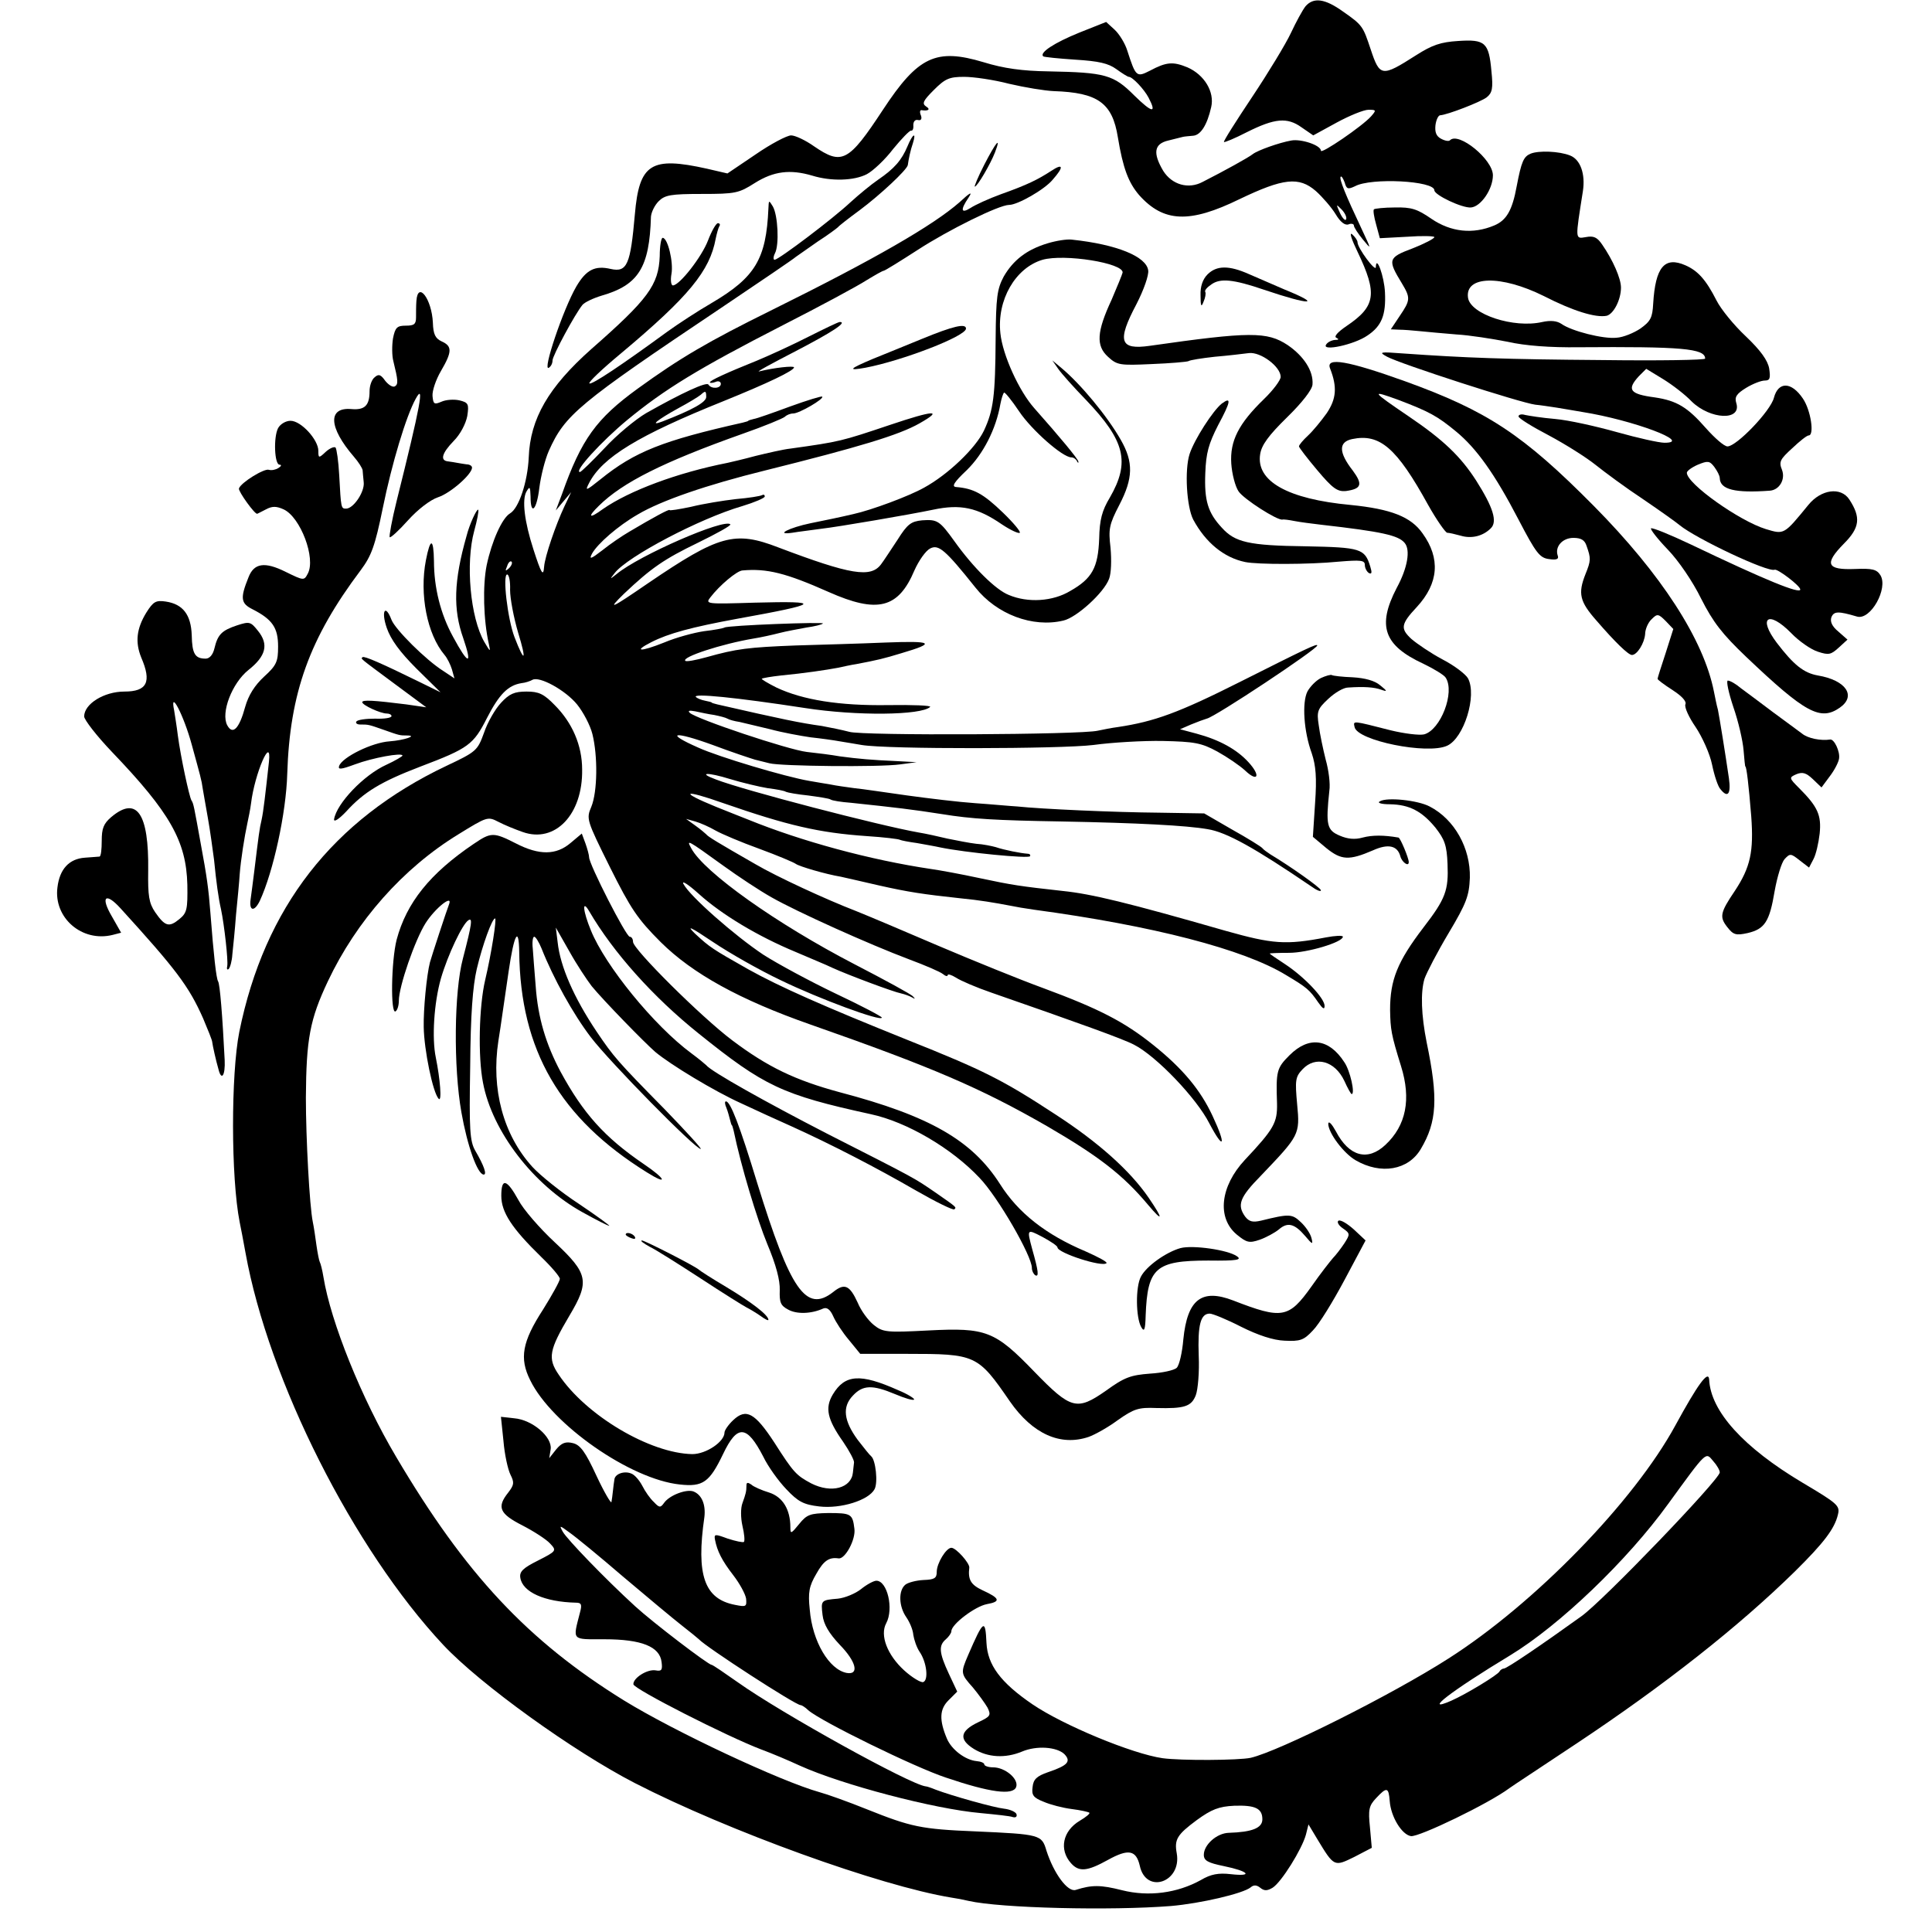<?xml version="1.0" standalone="no"?>
<!DOCTYPE svg PUBLIC "-//W3C//DTD SVG 20010904//EN"
 "http://www.w3.org/TR/2001/REC-SVG-20010904/DTD/svg10.dtd">
<svg version="1.0" xmlns="http://www.w3.org/2000/svg"
 width="528pt" height="528pt" viewBox="0 0 528 528"
 preserveAspectRatio="xMidYMid meet">
<g transform="translate(0,528) scale(0.1,-0.1)"
fill="#000000" stroke="none">
<path d="M3568 5263 c-8 -10 -26 -43 -40 -73 -14 -30 -62 -109 -106 -175 -44
-66 -79 -121 -77 -123 1 -2 30 10 63 27 76 38 110 41 149 13 l32 -22 64 35
c35 19 74 35 87 35 21 0 22 -1 7 -18 -24 -27 -137 -104 -137 -94 0 15 -54 33
-81 28 -34 -6 -92 -27 -105 -37 -11 -9 -78 -46 -137 -76 -39 -21 -84 -8 -108
30 -29 49 -25 74 14 83 17 4 35 9 40 10 4 1 16 2 27 3 21 1 39 29 50 78 10 42
-19 89 -65 109 -39 16 -57 15 -102 -9 -37 -19 -39 -17 -62 54 -6 20 -22 46
-35 58 l-23 21 -73 -29 c-69 -28 -110 -55 -99 -65 2 -2 42 -6 87 -9 65 -4 91
-10 113 -26 15 -11 31 -21 34 -21 10 0 42 -34 54 -57 23 -44 10 -42 -39 6 -57
57 -79 63 -235 66 -71 1 -122 8 -177 25 -130 39 -179 16 -275 -130 -94 -143
-112 -152 -188 -100 -24 17 -52 30 -63 30 -11 0 -55 -23 -97 -52 l-77 -52 -56
13 c-153 34 -185 14 -197 -125 -12 -137 -21 -159 -66 -149 -43 10 -67 -2 -94
-48 -36 -62 -94 -234 -75 -222 6 4 10 12 10 20 0 13 62 128 82 152 6 7 29 18
52 25 101 29 131 77 135 216 1 12 10 31 21 42 17 17 33 20 118 20 92 0 101 2
145 30 51 32 96 38 157 20 52 -16 114 -14 149 4 17 9 50 40 72 69 23 28 45 51
49 50 4 -1 7 5 6 15 0 10 5 16 13 14 8 -2 11 3 8 12 -4 9 -3 15 1 15 19 -3 26
2 13 10 -12 8 -8 16 21 45 31 31 42 36 83 36 26 0 81 -8 123 -19 43 -10 97
-19 122 -20 120 -4 160 -32 175 -126 14 -85 29 -124 58 -158 67 -75 138 -78
275 -11 119 57 162 62 208 22 18 -16 43 -45 54 -63 13 -22 26 -32 36 -28 7 3
14 1 14 -3 0 -5 11 -22 25 -39 24 -29 23 -28 -5 32 -42 89 -61 135 -56 140 2
3 7 -5 11 -16 5 -18 9 -19 28 -10 44 24 217 15 217 -11 0 -13 76 -49 100 -47
27 2 60 50 60 88 0 43 -93 119 -117 96 -3 -4 -14 -2 -25 4 -13 7 -17 18 -15
37 2 15 8 27 13 27 19 1 110 36 127 49 15 12 18 24 13 71 -7 79 -17 88 -91 83
-48 -3 -71 -11 -115 -39 -94 -60 -99 -59 -124 16 -21 63 -22 66 -75 103 -50
36 -81 40 -103 15z m111 -582 c-2 -6 -10 2 -17 17 -11 25 -11 25 4 10 9 -9 15
-21 13 -27z"/>
<path d="M2480 4880 c-16 -38 -36 -61 -80 -91 -19 -13 -53 -41 -76 -62 -48
-45 -195 -156 -207 -157 -4 0 -4 8 1 18 12 23 8 104 -6 128 -11 18 -11 17 -12
-6 -6 -138 -36 -188 -155 -258 -38 -22 -93 -58 -122 -79 -126 -92 -204 -144
-212 -141 -5 2 34 39 87 83 185 155 242 225 258 313 3 14 7 29 10 34 3 4 1 8
-4 8 -5 0 -17 -21 -27 -47 -17 -45 -78 -123 -96 -123 -5 0 -7 14 -4 31 6 32
-10 99 -24 99 -4 0 -8 -22 -8 -50 -3 -79 -32 -118 -187 -254 -117 -104 -167
-190 -171 -296 -3 -67 -27 -139 -51 -153 -22 -13 -50 -76 -64 -142 -11 -55 -9
-149 6 -215 5 -23 4 -22 -12 5 -39 67 -52 216 -28 304 8 29 13 55 11 58 -4 3
-24 -40 -32 -72 -35 -123 -37 -200 -9 -279 26 -76 14 -74 -28 4 -34 62 -52
134 -52 207 -1 63 -10 64 -22 2 -18 -93 3 -202 51 -259 7 -8 16 -26 20 -39 l7
-25 -30 20 c-48 30 -132 114 -142 140 -17 45 -29 24 -13 -22 11 -32 36 -66 81
-111 l66 -65 -59 29 c-102 50 -150 71 -154 67 -5 -5 -12 1 89 -74 l85 -63 -55
8 c-88 11 -120 13 -120 6 0 -8 50 -31 67 -31 7 0 13 -3 13 -7 0 -5 -20 -8 -45
-7 -25 0 -48 -3 -51 -8 -3 -4 2 -8 10 -8 24 0 23 0 66 -15 42 -15 43 -15 62
-15 31 0 -7 -13 -47 -16 -48 -3 -129 -43 -138 -67 -4 -11 5 -10 43 4 48 18
130 33 130 24 0 -2 -20 -14 -44 -25 -62 -28 -136 -106 -143 -149 -1 -9 13 0
33 21 49 54 96 82 203 123 132 50 145 60 182 133 33 64 57 89 94 95 11 1 25 6
30 9 19 11 90 -28 122 -67 17 -21 36 -57 42 -81 15 -60 14 -158 -3 -199 -14
-33 -13 -36 51 -165 57 -114 75 -141 139 -205 87 -86 215 -157 409 -225 334
-117 466 -174 647 -278 141 -82 207 -133 275 -214 42 -50 43 -41 2 19 -51 74
-137 151 -254 227 -145 95 -197 121 -405 204 -229 92 -349 145 -435 193 -99
56 -105 60 -145 97 -26 25 -13 19 48 -22 46 -31 129 -78 186 -105 105 -51 276
-114 276 -102 0 3 -57 33 -127 66 -69 33 -158 81 -197 106 -78 52 -200 159
-218 193 -6 11 12 0 42 -27 63 -57 162 -116 263 -158 39 -17 86 -36 102 -44
44 -20 167 -66 188 -70 9 -2 23 -7 30 -11 8 -5 9 -4 2 3 -5 6 -77 45 -160 88
-212 110 -411 251 -446 317 -13 24 -13 25 88 -48 40 -29 99 -68 131 -86 70
-40 268 -129 377 -170 43 -16 85 -34 92 -40 7 -6 13 -7 13 -3 0 4 10 1 23 -7
12 -8 56 -27 97 -41 236 -82 361 -127 389 -142 61 -31 171 -146 206 -215 40
-76 47 -61 9 20 -33 71 -81 129 -162 194 -80 64 -148 99 -302 156 -63 23 -191
75 -285 115 -93 40 -195 83 -225 95 -83 32 -217 94 -275 128 -103 59 -131 76
-135 82 -3 3 -16 14 -30 24 l-25 18 25 -7 c14 -4 39 -15 56 -25 16 -9 70 -32
120 -50 49 -18 94 -37 99 -41 10 -7 81 -28 123 -35 12 -3 59 -13 105 -24 80
-18 120 -24 222 -35 52 -5 93 -12 135 -20 14 -3 43 -8 65 -11 326 -44 574
-108 690 -179 57 -34 64 -40 88 -75 12 -17 17 -20 17 -9 0 21 -55 79 -108 114
-23 15 -42 28 -42 29 0 1 24 2 53 2 50 0 147 29 147 44 0 4 -21 3 -47 -2 -109
-21 -145 -18 -273 18 -268 77 -367 101 -445 109 -117 13 -138 16 -227 35 -51
11 -111 22 -133 25 -168 25 -355 76 -500 135 -11 4 -50 20 -88 35 -103 42 -90
49 20 10 176 -61 261 -81 392 -90 47 -3 87 -8 90 -10 4 -2 25 -6 47 -9 22 -4
51 -9 64 -12 68 -14 241 -31 245 -24 2 4 -1 7 -8 7 -16 1 -63 10 -86 18 -11 3
-35 8 -53 9 -18 2 -53 9 -78 14 -25 6 -61 14 -80 17 -107 19 -477 115 -554
145 -51 19 -22 20 39 1 33 -10 79 -21 103 -25 24 -3 46 -7 50 -10 4 -2 31 -7
61 -10 29 -4 57 -8 61 -11 4 -3 29 -7 56 -9 123 -13 166 -18 249 -31 80 -13
145 -17 326 -20 210 -4 342 -11 399 -21 52 -8 130 -52 283 -156 15 -11 27 -16
27 -11 -1 7 -83 65 -138 98 -9 6 -19 13 -22 17 -3 4 -40 27 -83 51 l-76 44
-123 2 c-123 1 -322 10 -388 17 -19 1 -71 6 -115 9 -44 3 -127 13 -185 21 -58
8 -123 18 -145 20 -22 3 -51 7 -65 10 -14 2 -40 7 -59 10 -64 11 -246 65 -303
91 -93 41 -67 46 40 7 53 -20 105 -37 115 -40 9 -2 27 -7 40 -10 30 -8 300
-11 357 -3 l45 6 -55 3 c-67 3 -103 6 -155 13 -22 4 -62 9 -90 12 -51 6 -302
90 -320 107 -6 6 -1 7 15 4 14 -3 37 -8 52 -10 15 -3 31 -7 36 -10 5 -3 19 -7
33 -9 13 -3 51 -12 84 -20 33 -9 83 -18 110 -22 28 -3 64 -8 80 -11 17 -3 44
-7 60 -10 70 -12 544 -11 633 0 51 7 137 12 190 11 86 -2 105 -5 149 -29 27
-15 61 -38 76 -52 35 -33 43 -14 9 23 -32 35 -79 61 -142 78 l-45 12 30 13
c17 7 36 14 43 16 22 4 302 190 302 200 0 6 -29 -8 -212 -100 -167 -84 -233
-108 -333 -123 -16 -2 -41 -7 -55 -10 -46 -11 -644 -14 -679 -3 -19 5 -53 12
-75 16 -58 8 -107 18 -286 59 -8 2 -15 4 -15 5 0 1 -8 3 -18 5 -11 2 -22 7
-25 10 -11 11 109 -1 298 -30 141 -22 318 -20 342 3 4 4 -48 6 -115 5 -133 -2
-233 14 -305 48 -24 12 -42 23 -40 24 2 2 26 6 53 9 63 6 123 15 155 21 14 3
36 8 50 10 58 11 75 15 124 30 95 28 86 34 -44 29 -69 -3 -179 -6 -245 -8
-130 -5 -162 -9 -244 -32 -29 -8 -55 -13 -58 -10 -11 10 98 46 187 61 19 3 51
10 70 15 19 5 53 11 74 15 22 3 42 8 45 11 6 5 -259 -5 -269 -11 -3 -2 -29 -7
-56 -10 -27 -4 -76 -17 -109 -31 -65 -26 -86 -25 -35 1 47 24 110 41 235 64
228 41 236 49 48 44 -131 -4 -136 -4 -122 14 26 34 73 73 88 74 67 6 119 -7
236 -59 133 -59 190 -45 234 59 12 27 31 54 43 60 23 12 41 -3 124 -107 58
-73 156 -110 240 -90 36 8 111 76 125 114 6 15 7 52 4 85 -6 51 -4 63 24 117
38 73 39 117 4 178 -37 65 -110 153 -163 197 l-24 20 16 -23 c9 -13 43 -51 76
-85 107 -112 121 -170 65 -267 -21 -35 -28 -60 -29 -112 -3 -79 -19 -109 -79
-143 -48 -29 -116 -33 -168 -11 -36 14 -98 76 -148 146 -41 57 -47 61 -89 58
-30 -3 -40 -10 -67 -53 -18 -27 -38 -58 -45 -67 -28 -38 -83 -29 -281 46 -119
46 -162 34 -356 -98 -102 -70 -113 -75 -66 -29 75 71 110 95 203 140 51 25 91
47 88 50 -16 17 -250 -85 -311 -136 -19 -15 -19 -15 -5 3 35 45 232 149 349
183 33 10 61 22 61 26 0 5 -3 6 -7 4 -5 -3 -37 -8 -72 -11 -35 -4 -90 -13
-122 -21 -33 -7 -59 -11 -59 -9 0 4 -46 -21 -110 -59 -19 -11 -53 -34 -74 -51
-31 -24 -37 -26 -28 -9 15 27 71 76 125 107 64 38 189 81 347 120 257 64 367
97 423 129 67 38 39 36 -80 -4 -134 -45 -137 -46 -273 -65 -19 -2 -62 -12 -95
-20 -33 -9 -68 -17 -77 -19 -137 -27 -268 -76 -340 -126 -38 -28 -44 -23 -11
9 64 63 174 119 394 197 57 20 108 41 114 46 5 5 15 9 23 9 16 0 85 40 79 46
-2 2 -41 -10 -88 -27 -46 -17 -91 -33 -99 -34 -8 -2 -15 -4 -15 -5 0 -1 -7 -3
-15 -5 -218 -49 -295 -79 -389 -155 -40 -32 -43 -33 -31 -10 36 70 134 130
368 224 121 49 192 83 192 92 0 5 -55 -1 -95 -11 -11 -3 33 21 97 54 102 53
145 81 123 81 -4 0 -41 -18 -83 -39 -43 -22 -106 -51 -142 -66 -87 -35 -130
-55 -130 -60 0 -2 7 -2 15 1 8 4 15 1 15 -5 0 -13 -26 -15 -34 -2 -5 8 -71
-22 -170 -78 -29 -17 -81 -60 -114 -96 -34 -36 -64 -65 -67 -65 -18 0 59 84
129 142 102 84 193 140 427 260 102 52 204 107 227 122 23 14 44 26 47 26 3 0
45 26 93 57 83 54 222 123 250 123 23 0 97 42 119 69 31 35 29 46 -4 24 -37
-24 -65 -38 -138 -64 -33 -12 -70 -29 -82 -37 -27 -17 -29 -6 -6 28 12 18 4
14 -25 -13 -72 -63 -231 -155 -512 -294 -176 -87 -251 -131 -367 -215 -113
-82 -154 -138 -207 -288 l-17 -45 21 25 21 25 -19 -40 c-23 -49 -53 -136 -55
-164 -2 -29 -8 -18 -29 47 -25 77 -32 137 -19 159 9 15 10 13 11 -14 0 -54 17
-37 24 24 4 31 15 76 26 101 44 98 79 128 470 390 107 72 200 135 205 140 6 4
33 23 60 42 28 18 52 36 55 39 3 4 30 25 60 47 55 41 129 110 131 123 2 15 7
40 14 60 10 32 -1 25 -15 -9z m-550 -685 c0 -14 -37 -35 -120 -67 -37 -14 -13
5 45 37 28 15 54 31 60 36 13 12 15 11 15 -6z m-539 -468 c-10 -9 -11 -8 -5 6
3 10 9 15 12 12 3 -3 0 -11 -7 -18z m3 -59 c0 -24 10 -76 22 -117 24 -78 18
-85 -10 -12 -19 50 -33 171 -20 171 5 0 9 -19 8 -42z"/>
<path d="M2690 4830 c-17 -33 -28 -60 -26 -60 7 0 43 62 55 93 18 47 3 29 -29
-33z"/>
<path d="M4183 4860 c-19 -8 -25 -21 -38 -89 -12 -66 -28 -93 -61 -107 -59
-25 -119 -18 -172 18 -39 27 -55 32 -100 31 -29 0 -55 -3 -57 -5 -3 -2 0 -21
6 -42 l10 -37 75 4 c41 3 74 2 74 -1 0 -4 -27 -18 -60 -31 -67 -25 -68 -31
-29 -95 24 -40 24 -46 -6 -90 l-24 -36 22 -1 c12 0 38 -2 57 -4 19 -2 64 -6
100 -9 36 -2 99 -12 140 -20 48 -11 117 -16 195 -15 279 2 345 -3 345 -31 0
-4 -127 -6 -282 -4 -265 2 -373 6 -543 18 -65 5 -68 4 -44 -9 37 -20 365 -126
405 -131 12 -1 38 -5 58 -8 20 -3 52 -9 71 -12 138 -22 303 -84 224 -84 -15 0
-73 13 -130 29 -57 16 -133 33 -169 36 -36 3 -73 9 -82 11 -10 3 -18 1 -18 -4
0 -5 37 -28 83 -52 45 -24 102 -60 127 -80 25 -20 83 -63 130 -94 47 -32 92
-64 100 -71 45 -37 242 -130 260 -122 8 3 70 -44 70 -54 0 -13 -92 24 -299
123 -57 27 -106 47 -109 44 -2 -3 18 -29 46 -58 29 -30 68 -87 91 -134 33 -65
58 -97 123 -159 162 -154 203 -176 256 -139 46 32 17 75 -60 88 -39 7 -66 29
-112 89 -53 70 -23 90 39 27 21 -22 54 -45 73 -51 30 -10 36 -8 57 11 l24 22
-25 22 c-17 14 -23 27 -19 39 7 17 19 17 70 2 37 -11 86 77 64 113 -10 16 -22
19 -70 17 -77 -3 -84 14 -30 69 44 44 47 72 15 121 -23 35 -77 28 -112 -15
-67 -82 -66 -81 -116 -66 -72 22 -216 124 -216 154 0 5 14 15 30 22 27 11 32
11 45 -6 8 -11 15 -24 15 -31 1 -31 42 -41 137 -34 26 2 43 31 33 57 -9 22 -5
29 28 59 20 19 40 35 45 35 16 0 6 69 -16 101 -31 46 -67 47 -79 2 -9 -36
-102 -133 -127 -133 -9 0 -35 23 -59 50 -50 57 -79 75 -140 84 -68 9 -77 21
-43 58 l20 20 46 -28 c26 -16 61 -43 78 -61 51 -50 138 -54 122 -4 -5 16 1 25
27 41 18 11 41 20 51 20 14 0 16 6 12 33 -4 22 -23 49 -64 88 -32 30 -68 74
-80 98 -29 57 -51 81 -85 96 -57 25 -82 -5 -88 -105 -2 -38 -7 -48 -35 -68
-18 -12 -47 -24 -65 -25 -36 -4 -123 18 -151 38 -12 8 -29 10 -52 5 -78 -18
-196 21 -203 66 -9 61 90 63 207 5 80 -41 142 -60 172 -54 19 5 39 44 39 77 0
25 -22 75 -51 117 -14 21 -24 25 -45 21 -30 -5 -29 -8 -8 126 7 47 -7 86 -35
97 -30 12 -86 14 -108 5z"/>
<path d="M3710 4592 c55 -115 50 -149 -30 -203 -25 -17 -35 -29 -28 -32 8 -4
7 -6 -4 -6 -9 -1 -20 -6 -24 -13 -12 -19 77 0 113 25 39 26 51 56 48 118 -2
44 -24 104 -25 69 0 -15 -50 52 -50 68 0 5 -7 15 -15 22 -8 6 -1 -15 15 -48z"/>
<path d="M2863 4615 c-57 -17 -94 -46 -120 -91 -18 -34 -21 -56 -22 -170 -1
-157 -6 -195 -32 -251 -23 -48 -98 -120 -164 -156 -41 -23 -143 -61 -193 -72
-43 -10 -68 -15 -117 -25 -58 -12 -99 -33 -50 -26 17 3 53 7 80 11 45 5 243
39 305 52 75 16 121 6 188 -40 24 -16 46 -26 49 -23 3 3 -18 28 -46 55 -54 52
-80 66 -128 70 -13 1 -6 13 29 46 45 44 80 112 92 181 3 15 7 28 10 31 2 2 21
-21 41 -51 34 -51 119 -126 143 -126 6 0 13 -5 15 -10 3 -6 5 -6 4 -1 -2 8
-49 65 -120 145 -42 47 -87 146 -93 205 -10 91 41 179 115 201 60 17 222 -9
219 -35 -1 -5 -15 -39 -30 -74 -41 -88 -43 -126 -10 -156 25 -23 32 -24 119
-20 51 2 97 6 101 8 4 3 36 8 72 12 36 3 77 8 93 10 32 4 87 -37 87 -65 0 -9
-21 -37 -46 -61 -69 -67 -93 -114 -89 -176 2 -29 11 -63 20 -76 14 -21 106
-80 120 -77 3 1 18 -1 33 -4 15 -3 47 -7 72 -10 167 -19 212 -29 229 -50 16
-19 8 -68 -22 -123 -54 -104 -35 -157 73 -207 29 -14 57 -31 61 -38 26 -40
-14 -143 -59 -155 -13 -3 -54 2 -91 11 -106 27 -103 27 -99 9 7 -37 199 -76
253 -51 46 21 82 137 57 184 -6 11 -37 35 -70 52 -32 17 -70 43 -85 56 -30 28
-29 40 15 87 60 65 65 133 16 201 -32 46 -87 67 -197 78 -172 16 -259 65 -247
139 4 25 23 51 73 100 42 41 69 76 70 90 3 37 -24 78 -68 108 -56 37 -103 37
-376 -2 -83 -12 -91 12 -37 114 20 39 34 79 32 92 -5 38 -86 71 -208 84 -14 2
-44 -3 -67 -10z"/>
<path d="M3300 4530 c-13 -13 -20 -33 -19 -57 0 -30 2 -34 8 -18 5 11 7 23 5
27 -3 4 5 13 17 21 24 17 59 14 144 -15 127 -43 161 -42 55 1 -30 13 -74 32
-97 42 -54 24 -88 24 -113 -1z"/>
<path d="M1138 4458 c-1 -13 -1 -33 -1 -45 0 -19 -5 -23 -28 -23 -24 0 -29 -5
-35 -35 -3 -19 -3 -47 1 -62 13 -53 14 -63 4 -69 -6 -3 -17 4 -26 15 -12 17
-18 20 -29 10 -8 -6 -14 -23 -14 -38 0 -39 -13 -52 -49 -49 -66 6 -63 -50 6
-130 13 -15 23 -31 24 -37 0 -5 2 -20 3 -33 3 -26 -28 -72 -48 -72 -14 0 -14
0 -19 92 -2 38 -7 71 -10 75 -4 3 -16 -2 -27 -12 -19 -18 -20 -17 -20 3 0 30
-47 82 -76 82 -13 0 -28 -9 -34 -20 -13 -25 -10 -100 4 -100 6 0 5 -4 -3 -9
-8 -5 -19 -7 -26 -5 -12 5 -77 -35 -82 -51 -2 -8 44 -72 50 -69 1 0 12 6 24
12 17 9 28 9 48 0 46 -21 89 -134 66 -176 -10 -19 -11 -19 -60 5 -58 29 -87
24 -102 -15 -23 -57 -21 -71 11 -87 55 -28 70 -51 70 -102 0 -41 -4 -51 -38
-82 -26 -24 -43 -51 -52 -83 -16 -59 -34 -78 -49 -50 -18 34 13 115 58 151 48
38 56 70 26 107 -20 25 -23 26 -57 15 -42 -14 -53 -25 -62 -63 -4 -17 -13 -28
-24 -28 -29 0 -37 13 -38 64 -2 56 -24 85 -71 92 -27 4 -34 0 -53 -30 -27 -44
-31 -81 -14 -123 29 -67 16 -93 -46 -93 -56 0 -110 -34 -110 -68 0 -9 34 -53
76 -97 159 -166 203 -244 206 -363 1 -67 -1 -77 -22 -94 -28 -23 -39 -20 -66
19 -17 25 -20 45 -19 114 2 156 -31 205 -101 146 -21 -18 -26 -31 -26 -65 0
-23 -2 -42 -6 -43 -4 0 -22 -2 -40 -3 -43 -3 -69 -31 -75 -81 -11 -83 67 -151
151 -130 l23 6 -25 44 c-32 54 -18 68 23 23 152 -167 187 -213 226 -301 13
-31 25 -60 25 -65 1 -9 10 -50 17 -74 8 -33 19 -18 17 25 -6 120 -13 208 -18
215 -5 8 -12 70 -21 187 -5 66 -10 101 -26 187 -19 105 -20 112 -26 121 -6 11
-29 117 -37 177 -3 25 -8 55 -10 68 -13 62 26 -12 48 -93 23 -84 27 -97 30
-120 2 -11 8 -47 14 -80 6 -33 13 -85 17 -115 6 -61 12 -105 19 -135 9 -43 20
-141 17 -155 -2 -8 0 -12 4 -8 4 4 9 22 10 40 2 18 7 67 10 108 4 41 9 91 10
110 3 40 13 103 21 140 3 14 8 38 10 54 10 83 57 190 49 114 -10 -91 -15 -135
-20 -158 -6 -25 -8 -42 -20 -140 -4 -30 -8 -65 -10 -77 -5 -33 10 -36 25 -5
37 80 72 240 75 347 7 222 61 371 201 557 29 39 39 66 60 169 25 123 64 252
90 299 25 46 13 -19 -52 -279 -13 -52 -21 -97 -19 -99 2 -3 25 18 50 46 27 30
61 56 82 63 34 11 93 63 93 81 0 5 -7 9 -15 9 -8 1 -19 3 -25 4 -5 1 -17 3
-25 4 -23 2 -18 22 15 56 18 18 33 47 37 68 5 33 3 37 -22 43 -14 3 -36 2 -49
-4 -19 -8 -22 -7 -24 16 -1 14 9 44 23 68 31 53 31 68 2 81 -17 8 -23 19 -24
51 -3 65 -41 115 -45 60z"/>
<path d="M2520 4354 c-47 -19 -107 -44 -135 -55 -64 -27 -70 -33 -20 -24 100
19 275 86 275 107 0 15 -35 7 -120 -28z"/>
<path d="M3635 4273 c20 -51 17 -83 -9 -122 -15 -21 -38 -49 -51 -61 -14 -13
-25 -26 -25 -30 0 -3 23 -33 50 -65 42 -50 55 -59 78 -57 43 6 47 18 19 56
-39 50 -39 78 -2 86 76 16 122 -24 208 -180 23 -41 47 -75 52 -76 6 0 22 -4
37 -8 30 -9 61 -1 82 20 19 18 7 57 -40 131 -42 65 -88 110 -184 175 -103 70
-105 73 -28 45 84 -32 106 -44 157 -86 56 -46 106 -116 171 -241 48 -92 58
-105 84 -108 20 -3 27 0 23 10 -8 24 13 48 43 48 21 0 31 -6 36 -22 12 -34 12
-40 -3 -77 -21 -53 -16 -75 30 -127 51 -59 87 -94 97 -94 14 0 34 32 36 57 0
13 8 32 18 41 15 15 18 15 38 -5 l21 -22 -21 -66 c-12 -36 -22 -68 -22 -70 0
-3 18 -16 41 -31 25 -16 39 -31 35 -39 -3 -8 10 -36 28 -62 18 -27 39 -73 45
-103 6 -29 16 -60 23 -67 20 -25 29 -13 23 30 -11 75 -25 161 -30 187 -4 14
-8 36 -11 50 -28 142 -144 321 -328 507 -194 196 -292 260 -516 341 -156 56
-218 67 -205 35z"/>
<path d="M3339 4177 c-24 -19 -75 -98 -88 -138 -14 -44 -8 -144 10 -179 34
-63 84 -104 142 -116 34 -7 174 -7 255 1 61 5 72 4 72 -9 0 -8 5 -18 11 -22 8
-4 9 1 4 17 -15 50 -26 53 -176 56 -157 2 -194 11 -230 51 -38 41 -48 74 -45
149 2 55 9 80 35 131 35 65 37 79 10 59z"/>
<path d="M3610 3427 c-14 -7 -30 -24 -37 -37 -15 -30 -10 -109 12 -169 11 -33
14 -66 9 -136 l-6 -92 37 -31 c41 -33 62 -34 127 -6 42 19 67 13 75 -16 4 -16
23 -30 23 -16 0 11 -23 66 -28 67 -40 7 -72 7 -98 0 -21 -6 -41 -4 -62 5 -36
15 -39 29 -29 123 3 19 -2 57 -10 85 -7 28 -16 70 -19 94 -6 38 -3 45 26 72
18 17 42 31 54 31 44 3 72 1 91 -6 17 -6 17 -4 -3 12 -15 13 -42 20 -75 22
-28 1 -54 4 -57 6 -3 2 -17 -2 -30 -8z"/>
<path d="M4737 3348 c14 -40 26 -93 28 -118 2 -25 4 -45 5 -45 3 0 9 -49 16
-136 7 -96 -2 -139 -45 -204 -40 -59 -42 -71 -21 -98 17 -22 24 -24 56 -17 47
11 60 31 74 115 7 39 19 78 27 87 15 16 17 16 41 -3 l26 -20 12 23 c7 13 14
44 17 70 5 50 -5 73 -56 124 -28 28 -28 29 -8 38 17 7 27 4 45 -13 l24 -23 23
31 c13 17 24 39 25 48 3 19 -13 53 -24 52 -26 -4 -61 3 -77 16 -11 8 -47 35
-80 59 -33 25 -72 54 -87 65 -14 12 -30 21 -36 21 -5 0 2 -33 15 -72z"/>
<path d="M1369 3359 c-16 -17 -37 -54 -46 -81 -18 -49 -20 -52 -103 -91 -311
-148 -497 -387 -566 -727 -23 -116 -23 -398 1 -520 3 -14 10 -51 16 -84 63
-349 295 -809 540 -1071 101 -108 357 -292 524 -378 255 -131 670 -281 865
-313 14 -2 35 -6 47 -9 88 -20 389 -27 553 -14 81 7 197 34 218 51 8 7 16 7
26 -1 11 -9 19 -9 34 0 24 15 80 105 91 145 l7 28 24 -40 c46 -76 46 -76 101
-49 l48 25 -5 56 c-5 48 -3 59 17 80 29 31 34 30 37 -8 3 -43 33 -92 58 -96
22 -3 213 89 269 131 5 4 89 59 185 123 239 159 441 318 595 469 79 78 109
117 118 156 6 24 -1 30 -97 87 -161 96 -251 195 -255 282 -2 27 -32 -15 -92
-125 -113 -208 -384 -487 -621 -638 -153 -98 -462 -253 -540 -271 -33 -7 -190
-8 -241 -1 -83 12 -271 90 -355 147 -88 60 -123 108 -126 168 -3 67 -8 64 -50
-33 -21 -49 -21 -51 13 -89 15 -18 33 -43 40 -55 10 -21 8 -24 -26 -40 -50
-24 -53 -47 -11 -73 38 -23 85 -26 131 -7 40 17 95 13 116 -7 19 -20 9 -31
-44 -49 -32 -11 -41 -20 -43 -41 -3 -22 2 -29 30 -40 18 -8 53 -17 77 -20 24
-3 46 -8 48 -10 3 -2 -9 -12 -26 -22 -47 -28 -57 -79 -24 -116 22 -25 45 -22
101 9 56 31 77 27 87 -16 17 -79 115 -45 101 34 -7 38 1 51 55 91 40 29 60 37
102 39 57 2 77 -7 77 -37 0 -24 -28 -35 -92 -37 -33 -1 -68 -33 -68 -60 0 -16
11 -22 55 -31 68 -14 81 -29 19 -22 -34 4 -55 0 -82 -16 -65 -36 -143 -46
-215 -28 -59 15 -83 15 -127 1 -22 -7 -60 45 -80 107 -13 44 -16 45 -195 53
-147 6 -175 12 -295 60 -52 21 -111 42 -130 47 -107 30 -397 166 -535 251
-263 163 -433 345 -622 665 -95 160 -179 369 -199 492 -3 19 -8 38 -10 41 -2
4 -6 24 -9 45 -3 22 -7 50 -10 64 -9 43 -19 230 -19 340 1 161 11 214 60 318
78 165 205 309 357 402 78 48 80 49 109 34 17 -9 47 -21 67 -28 88 -31 164 48
162 171 0 66 -27 128 -75 176 -30 31 -44 37 -77 37 -33 0 -47 -6 -70 -31z
m3331 -2103 c-1 -20 -318 -350 -378 -393 -107 -77 -204 -143 -212 -143 -4 0
-10 -4 -12 -8 -4 -9 -91 -62 -132 -80 -80 -35 -1 26 161 124 135 82 320 259
432 414 107 147 102 142 123 117 10 -11 18 -25 18 -31z"/>
<path d="M3771 3090 c-8 -4 3 -8 28 -8 53 -1 87 -19 124 -64 25 -32 31 -48 33
-99 3 -72 -5 -95 -66 -174 -71 -93 -91 -143 -91 -225 1 -54 3 -67 30 -154 28
-90 14 -162 -43 -215 -48 -45 -99 -32 -135 37 -11 20 -20 30 -21 21 0 -25 42
-81 75 -100 69 -40 144 -27 178 31 44 74 48 138 16 291 -15 75 -17 137 -6 174
6 17 35 73 66 125 49 82 56 102 58 151 2 81 -42 160 -110 195 -32 17 -117 26
-136 14z"/>
<path d="M1295 2974 c-120 -81 -184 -161 -211 -262 -15 -59 -17 -205 -3 -196
5 3 9 16 9 29 0 39 44 166 73 212 26 41 76 81 64 51 -5 -12 -49 -146 -52 -158
-9 -35 -18 -128 -17 -177 1 -62 25 -180 41 -196 9 -9 4 54 -8 113 -11 53 -5
149 14 216 19 65 59 149 75 159 12 8 10 -9 -15 -105 -24 -90 -26 -296 -4 -420
16 -91 44 -170 61 -170 9 0 1 24 -23 65 -15 26 -17 57 -14 230 1 143 7 219 18
267 16 67 42 138 50 138 5 0 -10 -96 -27 -168 -17 -72 -20 -210 -6 -281 25
-133 138 -280 272 -354 36 -20 69 -37 73 -37 3 0 -34 27 -83 60 -49 32 -106
78 -127 101 -80 88 -113 213 -93 344 9 56 11 76 28 190 15 103 28 126 29 53 3
-268 111 -454 349 -602 59 -37 52 -18 -9 23 -107 73 -165 138 -227 252 -40 75
-62 148 -68 234 -3 39 -7 85 -8 103 -2 17 0 32 4 32 4 0 13 -15 20 -32 32 -81
86 -179 135 -243 51 -67 285 -305 300 -305 4 0 -40 48 -98 108 -130 132 -140
144 -186 212 -63 94 -100 179 -107 245 l-5 40 37 -65 c20 -36 48 -78 61 -95
32 -39 144 -154 174 -180 42 -35 161 -107 234 -140 38 -18 102 -47 140 -64
108 -49 230 -112 339 -175 54 -31 101 -54 104 -51 6 6 9 4 -53 47 -57 39 -49
35 -295 160 -167 86 -317 170 -330 187 -3 3 -21 18 -40 32 -103 76 -236 240
-275 336 -22 53 -25 87 -5 53 66 -113 175 -235 300 -335 178 -143 227 -167
470 -220 98 -21 221 -93 297 -174 50 -52 143 -213 143 -246 0 -8 4 -16 9 -20
11 -6 9 11 -8 71 -15 56 -15 56 29 33 22 -12 40 -24 40 -28 0 -15 123 -55 134
-43 3 3 -23 17 -57 32 -109 46 -184 105 -234 184 -76 119 -191 186 -438 251
-122 33 -197 69 -294 142 -85 64 -271 249 -271 269 0 8 -4 14 -9 14 -10 0
-111 198 -111 217 0 6 -5 24 -10 38 l-10 27 -31 -26 c-39 -33 -85 -34 -149 -1
-61 31 -68 31 -115 -1z"/>
<path d="M3524 2396 c-35 -35 -37 -43 -34 -132 1 -52 -8 -69 -88 -154 -67 -72
-77 -158 -22 -204 27 -22 34 -24 63 -14 17 6 41 19 52 28 24 21 43 16 72 -18
20 -24 22 -24 17 -5 -3 12 -16 31 -29 43 -24 23 -32 23 -109 4 -22 -5 -32 -3
-43 11 -23 32 -15 53 43 112 105 110 107 112 99 195 -6 66 -5 75 15 96 35 37
88 23 114 -32 9 -20 18 -36 20 -36 10 0 -4 64 -20 87 -42 65 -97 72 -150 19z"/>
<path d="M1985 2253 c4 -10 8 -25 10 -33 2 -8 4 -15 5 -15 1 0 3 -7 5 -15 20
-97 64 -242 92 -310 24 -57 35 -99 34 -126 -1 -33 2 -42 23 -53 23 -13 63 -12
96 3 10 4 19 -3 27 -21 7 -16 26 -45 43 -65 l31 -38 127 0 c189 0 194 -2 282
-130 62 -89 138 -123 215 -97 17 6 53 26 80 46 44 31 57 35 105 33 77 -2 96 4
108 35 6 16 10 64 8 108 -3 84 5 115 30 115 8 0 47 -16 86 -36 46 -23 88 -37
119 -38 42 -2 52 1 77 28 17 17 55 79 87 139 l57 107 -32 30 c-18 16 -36 27
-42 24 -5 -3 0 -13 12 -21 20 -14 20 -16 4 -41 -10 -15 -24 -33 -31 -40 -7 -8
-34 -42 -59 -78 -62 -87 -80 -90 -214 -38 -86 33 -125 3 -136 -106 -3 -36 -11
-71 -18 -78 -7 -7 -40 -14 -73 -16 -53 -4 -70 -10 -121 -47 -79 -55 -95 -51
-195 52 -108 112 -132 121 -289 113 -115 -6 -125 -5 -150 15 -15 12 -35 39
-44 61 -22 48 -36 54 -67 29 -74 -58 -117 5 -207 296 -49 161 -74 225 -86 225
-4 0 -3 -8 1 -17z"/>
<path d="M1370 2012 c0 -45 29 -89 109 -167 28 -27 51 -54 51 -60 0 -6 -21
-44 -46 -84 -57 -88 -65 -133 -35 -193 59 -121 274 -271 409 -285 63 -7 81 6
118 83 39 82 65 80 110 -7 13 -27 41 -66 63 -89 32 -34 47 -42 90 -47 59 -7
135 17 151 47 10 18 3 80 -9 90 -4 3 -20 23 -37 45 -38 52 -43 90 -13 121 27
29 53 30 115 4 26 -11 49 -18 52 -15 3 2 -17 15 -44 26 -103 46 -145 43 -178
-12 -22 -37 -15 -68 28 -129 17 -25 31 -51 30 -57 -1 -7 -2 -19 -3 -27 -4 -43
-59 -58 -114 -30 -41 22 -48 29 -101 112 -53 81 -77 94 -112 61 -13 -12 -24
-28 -24 -34 0 -25 -50 -59 -88 -59 -115 2 -290 105 -365 217 -31 45 -26 68 29
161 56 94 52 115 -40 201 -41 38 -86 90 -99 115 -32 58 -47 62 -47 12z"/>
<path d="M1710 1906 c0 -2 7 -7 16 -10 8 -3 12 -2 9 4 -6 10 -25 14 -25 6z"/>
<path d="M1775 1873 c17 -8 80 -48 140 -87 61 -40 117 -75 125 -79 8 -4 25
-14 38 -23 12 -9 22 -14 22 -11 0 13 -46 48 -114 89 -39 23 -73 45 -76 48 -9
9 -148 80 -156 80 -5 -1 5 -8 21 -17z"/>
<path d="M3226 1869 c-39 -11 -93 -49 -108 -78 -15 -28 -14 -112 1 -138 8 -14
11 -8 12 32 5 130 27 150 171 150 80 -1 93 2 78 12 -24 17 -120 31 -154 22z"/>
<path d="M1376 1341 c3 -36 12 -77 19 -91 11 -22 10 -28 -6 -49 -32 -40 -24
-58 39 -90 31 -16 65 -38 75 -49 19 -20 18 -21 -33 -47 -40 -20 -51 -30 -48
-47 6 -39 66 -66 152 -68 15 0 17 -5 11 -27 -20 -78 -24 -73 67 -73 101 0 151
-20 156 -62 3 -22 0 -26 -16 -23 -23 4 -62 -21 -61 -38 1 -13 257 -143 349
-178 30 -11 77 -31 105 -44 117 -53 369 -119 495 -130 41 -4 81 -8 88 -11 8
-2 12 1 10 8 -2 6 -17 13 -34 15 -28 3 -142 35 -187 52 -12 5 -24 9 -27 9 -41
4 -395 200 -513 284 -37 26 -69 48 -72 48 -9 0 -161 116 -209 160 -83 76 -187
184 -198 204 -10 18 -9 18 18 -2 16 -11 82 -65 147 -121 65 -55 137 -115 160
-133 23 -18 44 -35 47 -38 19 -21 264 -180 278 -180 3 0 13 -6 21 -14 34 -30
291 -156 376 -184 121 -41 183 -49 192 -26 8 22 -30 54 -63 54 -13 0 -24 4
-24 8 0 4 -9 8 -21 9 -31 3 -68 31 -81 61 -22 52 -20 81 4 105 l24 24 -23 49
c-27 58 -28 77 -8 94 8 7 15 17 15 22 0 19 65 68 97 74 39 7 36 16 -12 38 -32
15 -40 29 -36 62 1 12 -36 54 -49 54 -14 0 -40 -42 -40 -66 0 -17 -6 -21 -36
-22 -20 -1 -43 -7 -50 -13 -19 -16 -18 -59 3 -89 9 -13 18 -34 19 -48 2 -13 9
-34 17 -46 20 -29 25 -78 10 -83 -6 -2 -30 12 -52 32 -46 42 -67 96 -49 129
21 39 3 116 -27 116 -7 0 -26 -10 -42 -23 -15 -12 -44 -24 -63 -26 -46 -4 -47
-4 -42 -45 3 -25 17 -49 47 -81 45 -46 54 -83 19 -77 -48 9 -94 86 -101 173
-5 47 -2 64 18 98 20 36 35 46 61 42 18 -2 47 52 43 81 -5 41 -9 43 -72 43
-49 -1 -58 -4 -79 -30 -22 -27 -24 -28 -24 -9 0 49 -21 83 -58 95 -20 6 -43
16 -49 22 -9 6 -13 6 -13 -2 0 -17 -2 -24 -11 -49 -5 -13 -5 -40 0 -62 5 -21
7 -41 4 -44 -3 -2 -22 2 -44 9 -35 13 -38 13 -35 -3 6 -31 19 -57 50 -97 17
-22 33 -51 35 -64 2 -22 0 -23 -30 -17 -84 16 -107 81 -84 240 4 34 -7 61 -30
70 -19 7 -65 -10 -80 -31 -10 -14 -13 -14 -28 2 -10 9 -24 29 -32 45 -8 15
-21 30 -30 33 -19 8 -45 -1 -46 -17 -1 -6 -3 -20 -4 -31 -1 -11 -3 -24 -4 -30
-1 -5 -20 27 -41 72 -30 65 -44 84 -64 89 -20 5 -31 1 -46 -17 l-19 -24 4 25
c4 33 -50 80 -100 84 l-36 4 7 -67z"/>
</g>
</svg>
